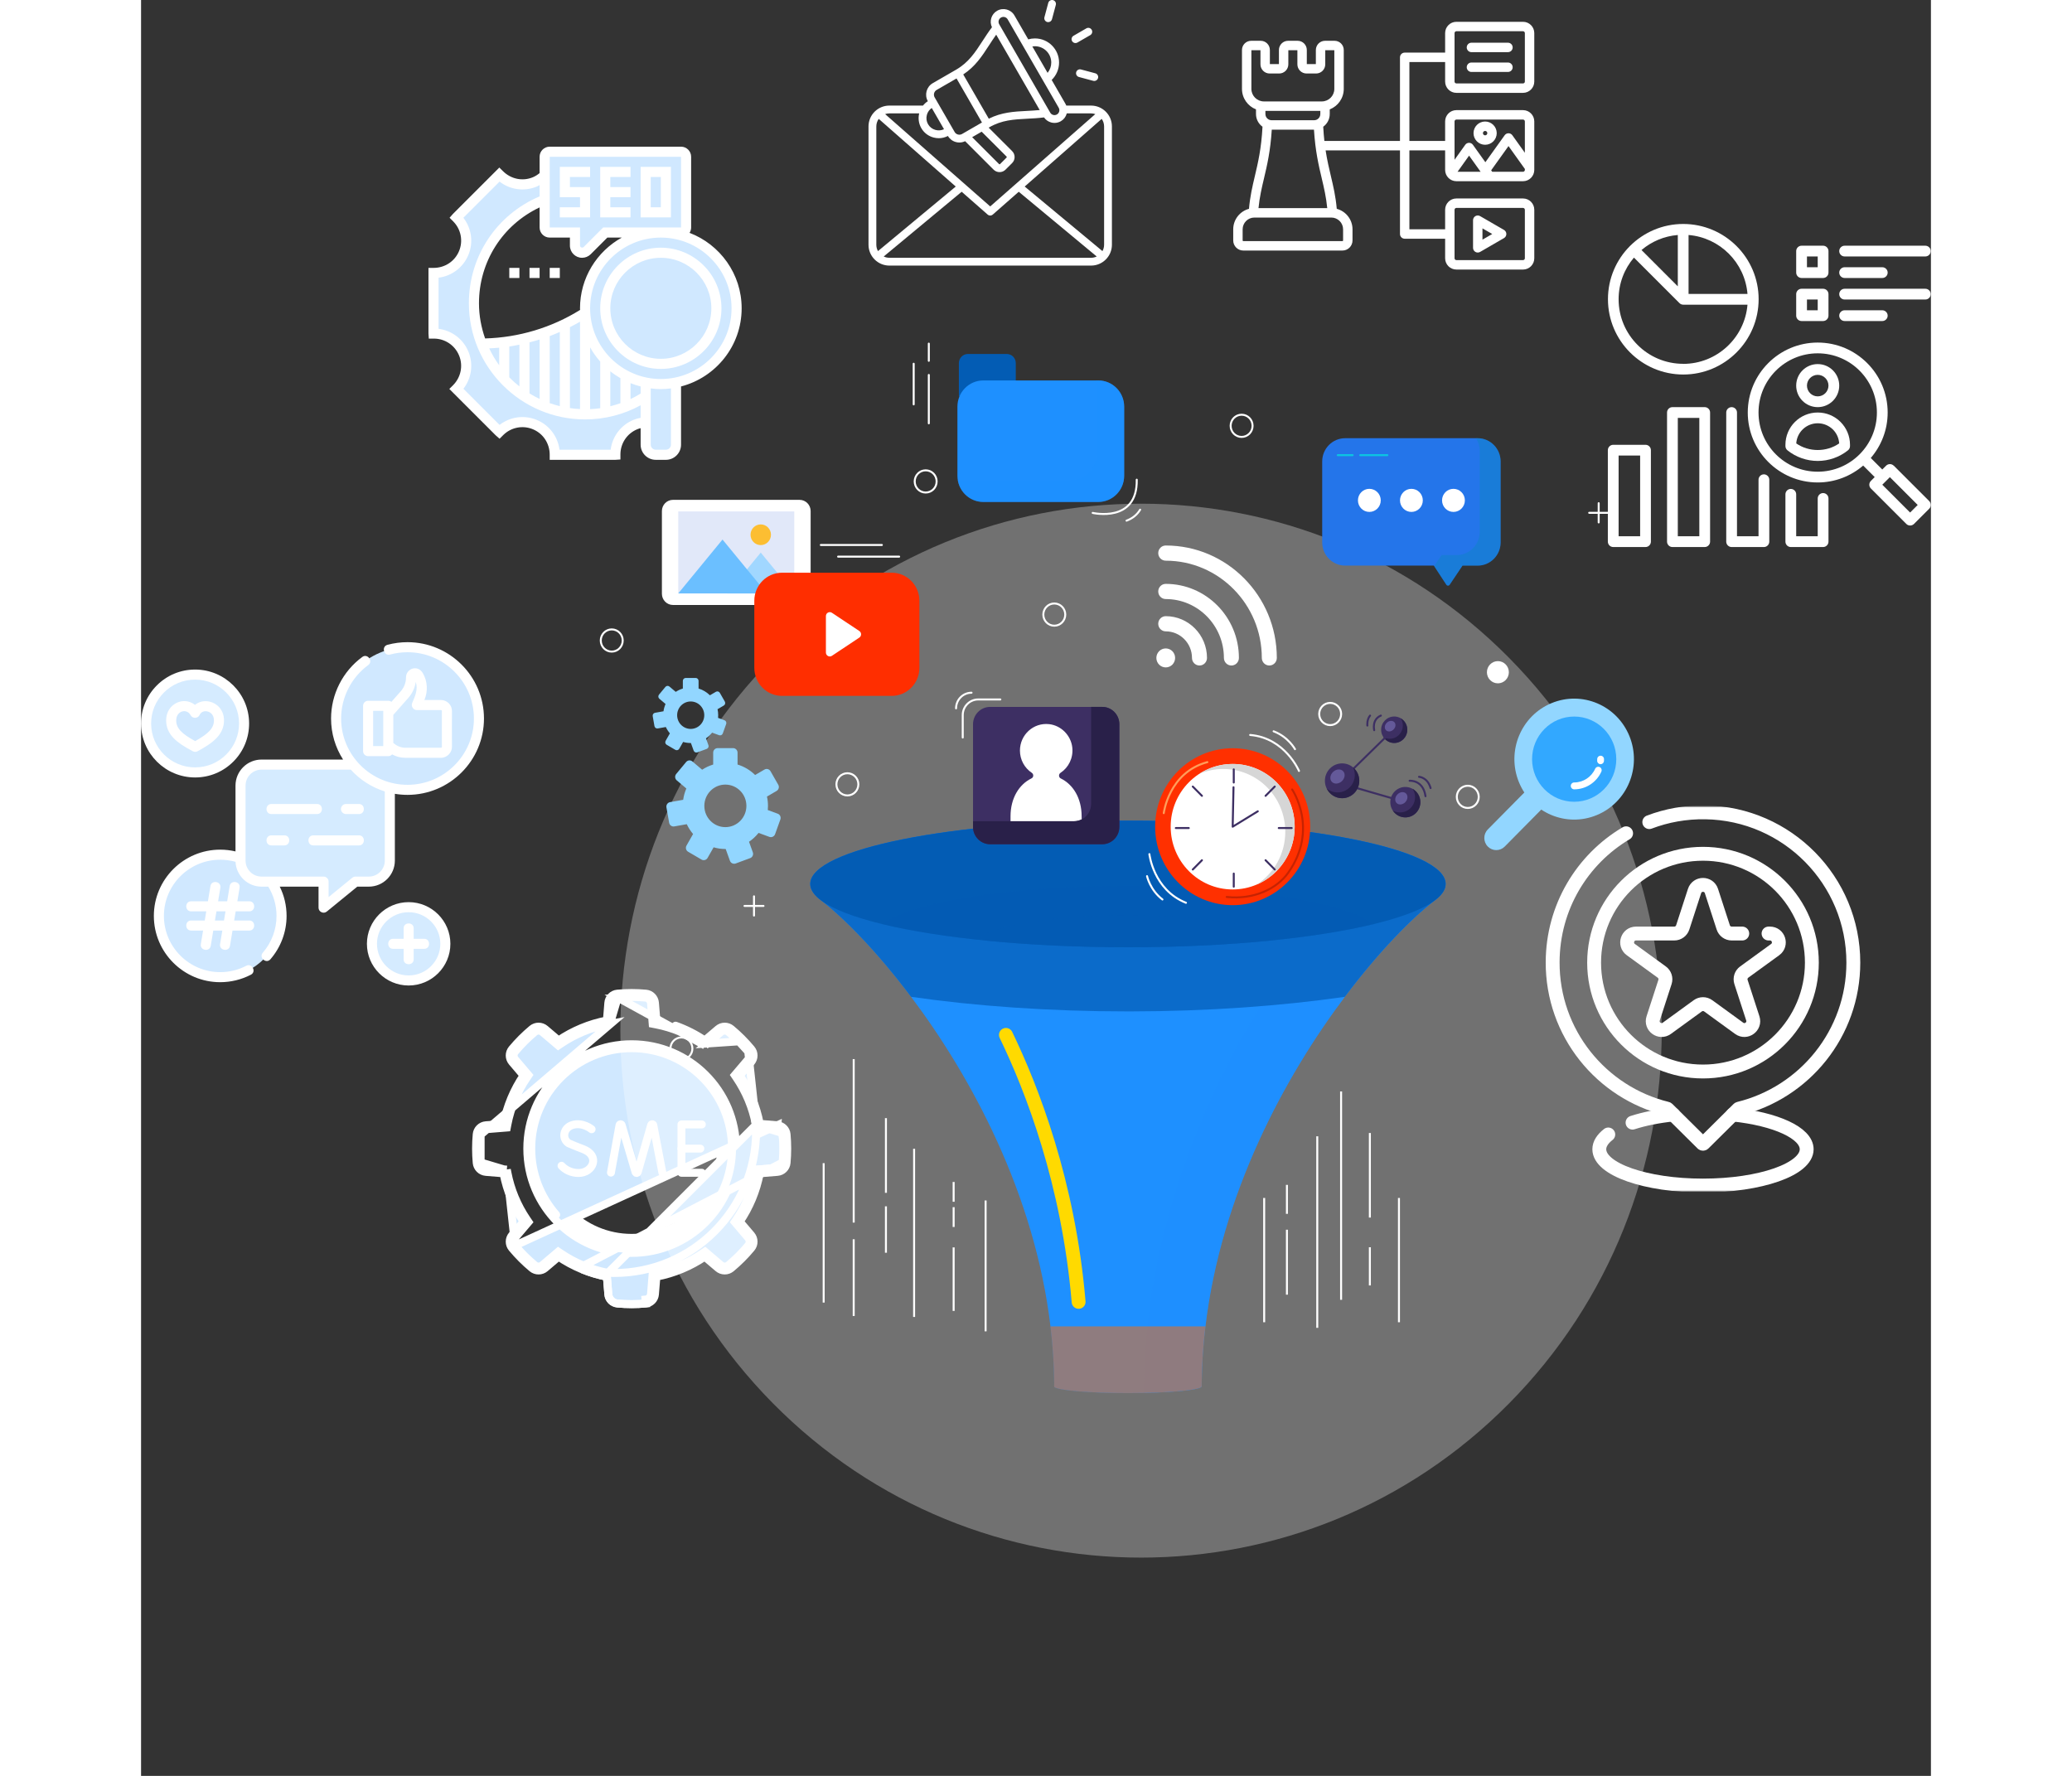 <svg width="700" height="600" viewBox="0 0 903 896" fill="none" xmlns="http://www.w3.org/2000/svg">
<rect x="0" y="0" width="903" height="896" fill="#333333" stroke="none"/>
<mask id="mask0_330_10" style="mask-type:luminance" maskUnits="userSpaceOnUse" x="691" y="407" width="194" height="194">
<path d="M881.5 597.5V410.5H694.5V597.5H881.5Z" fill="white" stroke="white" stroke-width="7"/>
</mask>
<g mask="url(#mask0_330_10)">
<path d="M842.926 485.691C842.926 516.026 818.335 540.617 788 540.617C757.665 540.617 733.074 516.026 733.074 485.691C733.074 455.356 757.665 430.766 788 430.766C818.335 430.766 842.926 455.356 842.926 485.691Z" stroke="white" stroke-width="7" stroke-miterlimit="10" stroke-linecap="round" stroke-linejoin="round"/>
<path d="M749.211 420.423C727.072 433.561 712.239 457.659 712.15 485.442C712.035 521.207 736.675 551.236 769.906 559.369C769.978 559.386 770.044 559.424 770.096 559.475L787.709 576.945C787.87 577.105 788.129 577.105 788.291 576.945L805.903 559.475C805.955 559.423 806.021 559.386 806.093 559.369C839.248 551.255 863.849 521.346 863.849 485.691C863.849 444.218 830.563 410.518 789.249 409.852C779.248 409.69 769.685 411.447 760.909 414.781" stroke="white" stroke-width="7" stroke-miterlimit="10" stroke-linecap="round" stroke-linejoin="round"/>
<path d="M740.216 572.388C737.307 574.667 735.689 577.192 735.689 579.849C735.689 589.961 759.11 598.158 788 598.158C816.89 598.158 840.31 589.961 840.31 579.849C840.31 571.569 824.602 564.572 803.046 562.31" stroke="white" stroke-width="7" stroke-miterlimit="10" stroke-linecap="round" stroke-linejoin="round"/>
<path d="M772.953 562.309C765.217 563.122 758.233 564.543 752.459 566.416" stroke="white" stroke-width="7" stroke-miterlimit="10" stroke-linecap="round" stroke-linejoin="round"/>
<path d="M821.071 471.003H821.782C826.12 471.003 827.924 476.554 824.414 479.104L808.799 490.448C807.23 491.589 806.573 493.61 807.173 495.455L813.137 513.811C814.478 517.936 809.756 521.367 806.246 518.817L790.632 507.473C789.062 506.332 786.937 506.332 785.367 507.473L769.753 518.817C766.244 521.367 761.522 517.936 762.862 513.811L768.826 495.455C769.426 493.61 768.769 491.589 767.2 490.448L751.585 479.104C748.076 476.554 749.879 471.003 754.217 471.003H773.518C775.458 471.003 777.177 469.754 777.776 467.909L783.741 449.553C785.081 445.427 790.918 445.427 792.259 449.553L798.223 467.909C798.822 469.754 800.541 471.003 802.481 471.003H807.81" stroke="white" stroke-width="7" stroke-miterlimit="10" stroke-linecap="round" stroke-linejoin="round"/>
</g>
<path d="M818.73 239.322C817.237 239.322 816.016 240.544 816.016 242.037V270.57H805.156V208.128C805.156 206.635 803.935 205.414 802.441 205.414C800.948 205.414 799.727 206.635 799.727 208.128V273.285C799.727 274.778 800.948 276 802.441 276H818.73C820.224 276 821.445 274.778 821.445 273.285V242.037C821.445 240.544 820.224 239.322 818.73 239.322Z" fill="white"/>
<path d="M848.594 248.77C847.101 248.77 845.879 249.992 845.879 251.485V270.57H835.02V249.395C835.02 247.901 833.798 246.68 832.305 246.68C830.812 246.68 829.59 247.901 829.59 249.395V273.285C829.59 274.778 830.812 276 832.305 276H848.594C850.087 276 851.309 274.778 851.309 273.285V251.485C851.309 249.992 850.087 248.77 848.594 248.77Z" fill="white"/>
<path d="M837.734 140.257H848.594C850.087 140.257 851.309 139.036 851.309 137.542V126.683C851.309 125.19 850.087 123.968 848.594 123.968H837.734C836.241 123.968 835.02 125.19 835.02 126.683V137.542C835.02 139.036 836.241 140.257 837.734 140.257ZM840.449 129.398H845.879V134.828H840.449V129.398Z" fill="white"/>
<path d="M837.734 161.976H848.594C850.087 161.976 851.309 160.754 851.309 159.261V148.402C851.309 146.909 850.087 145.687 848.594 145.687H837.734C836.241 145.687 835.02 146.909 835.02 148.402V159.261C835.02 160.754 836.241 161.976 837.734 161.976ZM840.449 151.117H845.879V156.546H840.449V151.117Z" fill="white"/>
<path d="M788.867 205.414H772.578C771.085 205.414 769.863 206.635 769.863 208.128V273.285C769.863 274.778 771.085 276 772.578 276H788.867C790.36 276 791.582 274.778 791.582 273.285V208.128C791.582 206.635 790.36 205.414 788.867 205.414ZM786.152 270.57H775.293V210.843H786.152V270.57Z" fill="white"/>
<path d="M759.004 224.417H742.715C741.222 224.417 740 225.639 740 227.132V273.285C740 274.778 741.222 276 742.715 276H759.004C760.497 276 761.719 274.778 761.719 273.285V227.132C761.719 225.639 760.497 224.417 759.004 224.417ZM756.289 270.57H745.43V229.847H756.289V270.57Z" fill="white"/>
<path d="M859.453 129.398H900.176C901.669 129.398 902.891 128.176 902.891 126.683C902.891 125.19 901.669 123.968 900.176 123.968H859.453C857.96 123.968 856.738 125.19 856.738 126.683C856.738 128.176 857.96 129.398 859.453 129.398Z" fill="white"/>
<path d="M859.453 140.257H878.457C879.95 140.257 881.172 139.036 881.172 137.542C881.172 136.049 879.95 134.828 878.457 134.828H859.453C857.96 134.828 856.738 136.049 856.738 137.542C856.738 139.036 857.96 140.257 859.453 140.257Z" fill="white"/>
<path d="M900.176 145.687H859.453C857.96 145.687 856.738 146.909 856.738 148.402C856.738 149.895 857.96 151.117 859.453 151.117H900.176C901.669 151.117 902.891 149.895 902.891 148.402C902.891 146.909 901.669 145.687 900.176 145.687Z" fill="white"/>
<path d="M878.457 161.976C879.95 161.976 881.172 160.754 881.172 159.261C881.172 157.768 879.95 156.546 878.457 156.546H859.453C857.96 156.546 856.738 157.768 856.738 159.261C856.738 160.754 857.96 161.976 859.453 161.976H878.457Z" fill="white"/>
<path d="M884.213 234.951C883.154 233.892 881.443 233.892 880.385 234.951L878.457 236.879L872.647 231.069C877.941 224.906 881.172 216.897 881.172 208.128C881.172 188.663 865.344 172.835 845.879 172.835C826.413 172.835 810.586 188.663 810.586 208.128C810.586 227.594 826.413 243.421 845.879 243.421C854.621 243.421 862.63 240.191 868.819 234.897L874.629 240.707L872.702 242.634C871.643 243.693 871.643 245.403 872.702 246.462L890.592 264.353C891.135 264.896 891.814 265.14 892.52 265.14C893.226 265.14 893.905 264.869 894.448 264.353L902.131 256.67C902.646 256.154 902.918 255.475 902.918 254.742C902.918 254.009 902.619 253.331 902.131 252.815L884.24 234.924L884.213 234.951ZM816.016 208.128C816.016 191.649 829.4 178.265 845.879 178.265C862.358 178.265 875.742 191.649 875.742 208.128C875.742 224.608 862.358 237.992 845.879 237.992C829.4 237.992 816.016 224.608 816.016 208.128ZM892.493 258.597L878.457 244.562L882.285 240.734L896.321 254.77L892.493 258.597Z" fill="white"/>
<path d="M845.879 205.414C851.879 205.414 856.738 200.554 856.738 194.554C856.738 188.554 851.879 183.695 845.879 183.695C839.879 183.695 835.02 188.554 835.02 194.554C835.02 200.554 839.879 205.414 845.879 205.414ZM845.879 189.125C848.865 189.125 851.309 191.568 851.309 194.554C851.309 197.541 848.865 199.984 845.879 199.984C842.893 199.984 840.449 197.541 840.449 194.554C840.449 191.568 842.893 189.125 845.879 189.125Z" fill="white"/>
<path d="M845.879 208.128C836.893 208.128 829.59 215.431 829.59 224.417V225.069C829.59 225.884 829.97 226.671 830.594 227.187C834.911 230.662 840.341 232.562 845.879 232.562C851.417 232.562 856.847 230.662 861.164 227.187C861.815 226.671 862.168 225.884 862.168 225.069V224.417C862.168 220.074 860.485 216.001 857.39 212.879C854.295 209.812 850.196 208.128 845.879 208.128ZM835.047 223.739C835.4 218.065 840.123 213.558 845.879 213.558C848.784 213.558 851.499 214.698 853.562 216.707C855.435 218.608 856.548 221.078 856.711 223.712C850.331 228.164 841.427 228.164 835.047 223.712V223.739Z" fill="white"/>
<path d="M778.008 113C767.556 113 758.054 117.262 751.185 124.104C751.185 124.104 751.185 124.104 751.158 124.104C751.131 124.104 751.158 124.131 751.158 124.131C744.29 130.999 740.054 140.501 740.054 150.954C740.054 171.912 757.104 188.961 778.062 188.961C799.021 188.961 816.07 171.912 816.07 150.954C816.07 129.995 798.967 113 778.008 113ZM810.45 148.293H780.723V118.565C796.523 119.869 809.147 132.493 810.45 148.293ZM756.995 126.14C762.018 121.878 768.343 119.136 775.293 118.565V144.465L756.995 126.167V126.14ZM778.008 183.559C760.036 183.559 745.43 168.953 745.43 150.981C745.43 142.972 748.335 135.642 753.167 129.968L776.108 152.908C776.352 153.153 776.651 153.37 776.976 153.506C777.302 153.641 777.655 153.723 778.008 153.723H810.45C809.066 170.419 795.057 183.586 778.008 183.586V183.559Z" fill="white"/>
<path d="M479.284 53.271H466.795C466.678 52.974 466.539 52.684 466.377 52.402L459.407 40.33C461.766 38.05 463.138 34.888 463.138 31.565C463.138 24.849 457.674 19.385 450.957 19.385C449.803 19.385 448.676 19.546 447.588 19.86L440.622 7.793C438.854 4.732 434.925 3.679 431.864 5.446C428.952 7.127 427.859 10.764 429.282 13.75C427.507 16.091 425.989 18.431 424.515 20.704C420.753 26.505 417.504 31.515 411.147 35.185L399.41 41.962C396.23 43.798 395.127 47.867 396.934 51.057C395.979 51.67 395.161 52.423 394.487 53.271H377.517C371.718 53.271 367 57.989 367 63.788V123.482C367 129.282 371.718 134 377.517 134H479.284C485.083 134 489.801 129.282 489.801 123.482V63.788C489.801 57.989 485.083 53.271 479.284 53.271ZM445.792 94.115L484.64 59.98C485.406 61.056 485.859 62.37 485.859 63.788V123.482C485.859 124.646 485.554 125.739 485.022 126.688L445.792 94.115ZM450.957 23.326C455.5 23.326 459.196 27.022 459.196 31.565C459.196 33.475 458.525 35.306 457.345 36.76L449.649 23.429C450.078 23.361 450.514 23.326 450.957 23.326ZM433.834 8.859C435.013 8.179 436.527 8.584 437.208 9.764L462.963 54.373C463.29 54.938 463.375 55.604 463.203 56.245C463.031 56.887 462.625 57.42 462.059 57.747C460.88 58.428 459.366 58.023 458.685 56.843L432.93 12.234C432.249 11.054 432.655 9.54 433.834 8.859ZM427.821 22.849C428.963 21.088 430.135 19.286 431.418 17.497L453.371 55.521C451.18 55.738 449.034 55.851 446.938 55.96C440.41 56.298 434.214 56.621 427.683 59.886L414.794 37.561C420.887 33.537 424.264 28.334 427.821 22.849ZM424.087 66.443L436.678 79.035C436.751 79.107 436.766 79.192 436.766 79.251C436.766 79.31 436.751 79.395 436.678 79.468L433.331 82.815C433.258 82.888 433.172 82.903 433.114 82.903C433.055 82.903 432.97 82.888 432.897 82.815L419.292 69.211L424.087 66.443ZM401.38 45.375L411.411 39.584L424.239 61.804L414.209 67.595C413.575 67.961 412.834 68.058 412.121 67.866C411.409 67.675 410.815 67.221 410.449 66.588L400.373 49.135C399.614 47.821 400.066 46.134 401.38 45.375ZM396.439 57.985C396.826 56.538 397.697 55.313 398.908 54.481L405.089 65.186C403.765 65.817 402.267 65.955 400.819 65.567C399.21 65.136 397.871 64.114 397.049 62.689C396.225 61.262 396.008 59.592 396.439 57.985ZM392.566 57.212C391.977 59.655 392.283 62.317 393.635 64.66C394.984 66.996 397.173 68.67 399.799 69.374C400.68 69.61 401.573 69.727 402.46 69.727C404.054 69.727 405.625 69.345 407.063 68.603C407.957 70.125 409.389 71.215 411.101 71.674C411.68 71.829 412.267 71.906 412.85 71.906C413.848 71.906 414.834 71.679 415.745 71.237L430.11 85.602C430.912 86.404 431.978 86.845 433.114 86.845C434.25 86.845 435.316 86.404 436.118 85.602L439.465 82.255C440.266 81.454 440.707 80.387 440.707 79.251C440.707 78.115 440.266 77.049 439.465 76.248L427.62 64.403L427.917 64.232C434.273 60.562 440.236 60.253 447.141 59.895C449.848 59.755 452.634 59.611 455.55 59.244C456.411 60.496 457.676 61.396 459.167 61.795C459.722 61.944 460.285 62.018 460.844 62.018C461.953 62.018 463.047 61.728 464.03 61.16C465.508 60.307 466.566 58.924 467.01 57.266C467.015 57.248 467.019 57.23 467.023 57.212H479.284C480.029 57.212 480.746 57.339 481.414 57.568L428.4 104.15L375.386 57.568C376.055 57.339 376.771 57.212 377.517 57.212H392.566ZM371.778 126.688C371.246 125.739 370.941 124.646 370.941 123.482V63.788C370.941 62.37 371.394 61.056 372.161 59.98L411.009 94.115L371.778 126.688ZM377.517 130.059C376.498 130.059 375.532 129.826 374.67 129.41L414.006 96.749L427.1 108.254C427.332 108.458 427.601 108.599 427.883 108.675C427.996 108.706 428.111 108.726 428.227 108.737C428.284 108.742 428.342 108.744 428.401 108.744C428.459 108.744 428.517 108.742 428.574 108.737C428.69 108.726 428.805 108.706 428.918 108.675C429.2 108.599 429.469 108.458 429.701 108.254L442.795 96.749L482.131 129.41C481.269 129.826 480.303 130.059 479.283 130.059H377.517ZM469.707 20.74C469.163 19.797 469.486 18.592 470.428 18.048L476.908 14.307C477.85 13.764 479.055 14.086 479.6 15.029C480.144 15.971 479.821 17.176 478.878 17.721L472.399 21.461C472.089 21.64 471.75 21.726 471.416 21.726C470.735 21.726 470.072 21.372 469.707 20.74ZM455.753 8.688L457.689 1.461C457.971 0.41 459.052 -0.214 460.103 0.068C461.154 0.349 461.778 1.43 461.496 2.481L459.56 9.708C459.324 10.589 458.528 11.169 457.658 11.169C457.489 11.169 457.317 11.147 457.146 11.101C456.095 10.82 455.471 9.739 455.753 8.688ZM474.187 35.044L481.414 36.98C482.465 37.261 483.089 38.342 482.807 39.394C482.571 40.274 481.775 40.855 480.905 40.855C480.736 40.855 480.565 40.833 480.394 40.787L473.167 38.851C472.116 38.569 471.492 37.488 471.773 36.437C472.055 35.386 473.137 34.762 474.187 35.044Z" fill="white"/>
<path d="M198.855 579.5C198.855 552.634 220.634 530.855 247.5 530.855C274.366 530.855 296.145 552.634 296.145 579.5C296.145 606.366 274.366 628.146 247.5 628.146C220.634 628.146 198.855 606.366 198.855 579.5ZM202.452 579.5C202.452 604.38 222.621 624.549 247.5 624.549C272.38 624.549 292.548 604.38 292.548 579.5C292.548 554.621 272.38 534.452 247.5 534.452C222.621 534.452 202.452 554.621 202.452 579.5Z" fill="#E1F5FB" stroke="white" stroke-width="4"/>
<path d="M310.464 568.886L310.177 567.393C308.52 558.764 305.138 550.75 300.386 543.736L299.533 542.477L300.517 541.319L306.282 534.537C307.252 533.395 307.262 531.726 306.316 530.587L310.464 568.886ZM310.464 568.886L311.98 569.009L320.86 569.729L321.021 567.735M310.464 568.886L321.021 567.735M321.021 567.735L320.86 569.729C322.352 569.85 323.54 571.024 323.676 572.498C323.889 574.805 324 577.14 324 579.5C324 581.86 323.889 584.195 323.676 586.502C323.54 587.976 322.353 589.15 320.86 589.271L311.98 589.991L310.464 590.114L310.177 591.608C308.52 600.237 305.138 608.25 300.386 615.264L299.533 616.523L300.517 617.681L306.282 624.464L306.283 624.464C307.253 625.605 307.262 627.275 306.316 628.413C304.835 630.195 303.263 631.925 301.594 633.594C299.925 635.263 298.196 636.835 296.414 638.315C295.275 639.262 293.605 639.252 292.464 638.282L285.681 632.517L284.523 631.532L283.264 632.385C276.25 637.138 268.237 640.52 259.608 642.177L258.114 642.464L257.991 643.979L257.271 652.859L257.271 652.86C257.15 654.352 255.976 655.54 254.502 655.676C252.195 655.888 249.86 656 247.5 656C245.14 656 242.805 655.889 240.498 655.676L240.498 655.676C239.024 655.54 237.85 654.352 237.729 652.86L237.009 643.979L236.886 642.464L235.393 642.177C226.764 640.52 218.75 637.138 211.736 632.385L210.477 631.532L209.319 632.517L202.536 638.282L202.536 638.282C201.395 639.252 199.725 639.262 198.587 638.316L198.587 638.316C196.805 636.835 195.076 635.263 193.407 633.594L193.407 633.594C191.737 631.925 190.166 630.195 188.684 628.414L321.021 567.735ZM284.523 527.468L283.264 526.615C276.25 521.862 268.237 518.481 259.608 516.823L258.114 516.537L257.991 515.021L257.271 506.141L257.271 506.141C257.15 504.648 255.976 503.46 254.502 503.325L254.502 503.324C252.195 503.111 249.86 503 247.5 503C245.14 503 242.805 503.111 240.498 503.324L284.523 527.468ZM284.523 527.468L285.681 526.483M284.523 527.468L285.681 526.483M285.681 526.483L292.464 520.718C292.464 520.718 292.464 520.718 292.464 520.718C293.605 519.748 295.275 519.739 296.414 520.685C298.195 522.165 299.925 523.738 301.594 525.407L285.681 526.483ZM236.886 516.536L235.393 516.823C226.764 518.48 218.75 521.862 211.736 526.614L210.477 527.467L209.319 526.483L202.536 520.717L203.832 519.193L202.536 520.717C201.395 519.747 199.725 519.738 198.587 520.684C196.805 522.164 195.076 523.737 193.407 525.406C191.738 527.075 190.166 528.804 188.684 530.586C187.738 531.724 187.748 533.394 188.718 534.536C188.718 534.536 188.718 534.536 188.718 534.536L194.483 541.318L195.468 542.477L194.615 543.735C189.862 550.749 186.48 558.763 184.823 567.392L184.536 568.885L183.021 569.008L174.141 569.728C174.141 569.728 174.14 569.728 174.14 569.728C172.648 569.849 171.46 571.023 171.324 572.497L236.886 516.536ZM236.886 516.536L237.009 515.02M236.886 516.536L237.009 515.02M237.009 515.02L237.729 506.14C237.85 504.648 239.024 503.46 240.498 503.324L237.009 515.02ZM184.536 590.114L184.823 591.608C186.48 600.237 189.862 608.25 194.615 615.264L195.468 616.523L194.483 617.681L188.718 624.464L188.718 624.464C187.748 625.605 187.738 627.275 188.684 628.413L184.536 590.114ZM184.536 590.114L183.021 589.991M184.536 590.114L183.021 589.991M183.021 589.991L174.141 589.271C172.647 589.15 171.46 587.976 171.324 586.502L183.021 589.991ZM301.594 525.407C303.263 527.076 304.835 528.805 306.316 530.587L301.594 525.407ZM171 579.5C171 577.14 171.111 574.805 171.324 572.498L171.324 586.502C171.111 584.195 171 581.86 171 579.5ZM194.855 579.5C194.855 608.575 218.425 632.145 247.5 632.145C276.575 632.145 300.145 608.575 300.145 579.5C300.145 550.425 276.575 526.855 247.5 526.855C218.425 526.855 194.855 550.425 194.855 579.5Z" fill="#D0E8FF" stroke="white" stroke-width="4"/>
<path d="M310.209 567.559L310.464 568.886L311.98 569.009L320.86 569.729L320.86 569.729C322.352 569.85 323.54 571.024 323.676 572.498C323.676 572.498 323.676 572.498 323.676 572.498L325.668 572.315L310.209 567.559ZM310.209 567.559C310.253 568.579 310.275 569.606 310.275 570.637C310.275 610.201 278.202 642.275 238.637 642.275C237.606 642.275 236.579 642.253 235.559 642.209M310.209 567.559L235.559 642.209M235.559 642.209C235.502 642.207 235.445 642.204 235.388 642.202C231.045 642.007 226.803 641.422 222.694 640.485C226.626 642.088 230.746 643.322 235.016 644.142L235.736 653.022C235.934 655.475 237.864 657.442 240.314 657.668C242.681 657.886 245.077 658 247.5 658C249.923 658 252.319 657.886 254.686 657.668L254.502 655.676C254.502 655.676 254.502 655.676 254.502 655.676C255.976 655.54 257.15 654.353 257.271 652.86L257.271 652.86L257.991 643.98L258.114 642.464L259.608 642.177C268.237 640.52 276.25 637.139 283.264 632.386L284.523 631.533L285.682 632.518L292.464 638.283C293.605 639.253 295.275 639.262 296.414 638.316C298.196 636.836 299.925 635.263 301.594 633.594C303.263 631.925 304.835 630.195 306.316 628.414C307.262 627.276 307.253 625.606 306.283 624.465L306.283 624.465L300.517 617.682L299.533 616.523L300.386 615.265C305.138 608.251 308.52 600.237 310.177 591.608L310.464 590.115L311.98 589.992L320.86 589.272C320.86 589.272 320.86 589.272 320.86 589.272C322.353 589.151 323.54 587.976 323.676 586.503L223.299 638.571C227.155 640.155 231.2 641.372 235.393 642.177L235.559 642.209Z" fill="#D0E8FF" stroke="white" stroke-width="4"/>
<path d="M259.985 514.859L259.264 505.979C259.066 503.526 257.136 501.558 254.685 501.332C252.319 501.114 249.923 501 247.5 501C245.077 501 242.681 501.114 240.314 501.332C237.864 501.558 235.934 503.526 235.735 505.979L235.016 514.859C226.116 516.568 217.849 520.056 210.614 524.959L203.832 519.193C201.957 517.6 199.201 517.573 197.308 519.146C195.481 520.664 193.706 522.278 191.992 523.991C190.279 525.705 188.665 527.48 187.146 529.308C185.573 531.2 185.6 533.956 187.194 535.831L192.959 542.614C188.056 549.849 184.568 558.115 182.859 567.015L173.979 567.735C171.526 567.934 169.559 569.863 169.332 572.314C169.114 574.68 169 577.077 169 579.5C169 581.923 169.114 584.319 169.332 586.686C169.558 589.136 171.526 591.066 173.979 591.265L182.859 591.985C184.568 600.885 188.056 609.151 192.959 616.386L187.194 623.169C185.6 625.044 185.573 627.799 187.146 629.692C188.665 631.519 190.279 633.294 191.992 635.008C193.706 636.721 195.481 638.335 197.308 639.854C199.201 641.427 201.957 641.4 203.832 639.806L210.614 634.041C217.849 638.944 226.116 642.432 235.016 644.141L235.735 653.021C235.934 655.474 237.864 657.441 240.314 657.667C242.681 657.886 245.077 658 247.5 658C249.923 658 252.319 657.885 254.686 657.667C257.136 657.441 259.066 655.474 259.265 653.021L259.985 644.141C268.885 642.432 277.151 638.944 284.386 634.041L291.169 639.806C293.044 641.4 295.799 641.427 297.692 639.854C299.519 638.335 301.294 636.721 303.008 635.008C304.721 633.294 306.335 631.519 307.854 629.692C309.427 627.799 309.4 625.044 307.806 623.169L302.041 616.386C306.944 609.151 310.432 600.885 312.141 591.985L321.021 591.265C323.474 591.066 325.442 589.136 325.668 586.686C325.886 584.319 326 581.923 326 579.5C326 577.077 325.886 574.68 325.668 572.314C325.442 569.864 323.474 567.934 321.021 567.735L312.141 567.016C310.432 558.116 306.944 549.849 302.041 542.614L307.806 535.832C309.4 533.957 309.427 531.201 307.854 529.309C306.335 527.481 304.722 525.706 303.008 523.992C301.294 522.279 299.519 520.665 297.692 519.147C295.799 517.574 293.044 517.601 291.169 519.194L284.386 524.959C279.85 521.885 274.908 519.367 269.659 517.496" stroke="white" stroke-width="4" stroke-miterlimit="10" stroke-linecap="round" stroke-linejoin="round"/>
<path d="M209.427 612.899C201.6 603.983 196.855 592.296 196.855 579.5C196.855 551.53 219.529 528.855 247.5 528.855C275.471 528.855 298.145 551.53 298.145 579.5C298.145 607.471 275.471 630.146 247.5 630.146C235.789 630.146 225.007 626.171 216.429 619.497" stroke="white" stroke-width="4" stroke-miterlimit="10" stroke-linecap="round" stroke-linejoin="round"/>
<path d="M237.056 591.631L241.382 567.664C241.49 567.102 242.273 567.05 242.455 567.592L249.493 591.444C249.663 591.952 250.383 591.948 250.548 591.439L257.345 567.595C257.522 567.052 258.305 567.096 258.419 567.656L263.001 591.631" stroke="white" stroke-width="4" stroke-miterlimit="10" stroke-linecap="round" stroke-linejoin="round"/>
<path d="M282.91 567.324H272.634V591.711H282.91" stroke="white" stroke-width="4" stroke-miterlimit="10" stroke-linecap="round" stroke-linejoin="round"/>
<path d="M282.152 579.518H272.634" stroke="white" stroke-width="4" stroke-miterlimit="10" stroke-linecap="round" stroke-linejoin="round"/>
<path d="M227.301 569.742C227.301 569.742 222.885 566.029 217.677 567.598C212.895 569.039 212.226 574.553 215.686 576.808C215.686 576.808 219.081 578.322 222.846 579.711C231.91 583.055 228.006 591.824 220.709 591.824C217.055 591.824 213.988 590.224 212.132 588.175" stroke="white" stroke-width="4" stroke-miterlimit="10" stroke-linecap="round" stroke-linejoin="round"/>
<path d="M678.084 73.042C681.315 73.042 683.94 70.409 683.94 67.174C683.94 63.94 681.312 61.307 678.084 61.307C674.857 61.307 672.229 63.94 672.229 67.174C672.229 70.409 674.857 73.042 678.084 73.042ZM678.084 66.063C678.695 66.063 679.191 66.559 679.191 67.171C679.191 67.784 678.695 68.28 678.084 68.28C677.473 68.28 676.978 67.784 676.978 67.171C676.978 66.559 677.476 66.063 678.084 66.063ZM663.587 46.851H697.206C700.338 46.851 702.887 44.298 702.887 41.159V16.692C702.887 13.553 700.338 11 697.206 11H663.587C660.455 11 657.907 13.553 657.907 16.692V26.546H637.504C636.193 26.546 635.128 27.61 635.128 28.927V71.122H596.985C596.742 68.916 596.546 66.538 596.407 63.94C598.394 62.505 599.694 60.165 599.694 57.526V55.186C603.826 53.575 606.766 49.55 606.766 44.845V25.218C606.766 22.661 604.686 20.58 602.129 20.58H597.327C594.77 20.58 592.69 22.661 592.69 25.218V32.325H588.125V25.218C588.125 22.661 586.048 20.58 583.497 20.58H578.686C576.134 20.58 574.058 22.661 574.058 25.218V32.325H569.49V25.218C569.49 22.661 567.41 20.58 564.853 20.58H560.051C557.493 20.58 555.414 22.661 555.414 25.218V44.842C555.414 49.544 558.354 53.569 562.486 55.18V57.523C562.486 60.162 563.785 62.502 565.773 63.937C565.185 74.986 563.521 82.031 561.91 88.853C560.673 94.091 559.499 99.067 558.947 105.356C554.379 106.572 551 110.749 551 115.704V121.316C551 124.125 553.281 126.408 556.084 126.408H606.098C608.902 126.408 611.183 124.122 611.183 121.316V115.704C611.183 110.749 607.807 106.572 603.236 105.356C602.684 99.058 601.509 94.079 600.269 88.835C599.326 84.846 598.365 80.777 597.611 75.878H635.131V118.064C635.131 119.378 636.196 120.445 637.507 120.445H657.91V130.308C657.91 133.447 660.458 136 663.59 136H697.209C700.341 136 702.89 133.447 702.89 130.308V105.829C702.89 102.69 700.341 100.137 697.209 100.137H663.587C660.455 100.137 657.907 102.69 657.907 105.829V115.683H639.88V75.881H657.907V85.735C657.907 88.874 660.455 91.427 663.587 91.427H697.206C700.338 91.427 702.887 88.874 702.887 85.735V61.256C702.887 58.117 700.338 55.564 697.206 55.564H663.587C660.455 55.564 657.907 58.117 657.907 61.256V71.119H639.88V31.305H657.907V41.159C657.91 44.298 660.458 46.851 663.587 46.851ZM594.945 55.935V57.523C594.945 59.253 593.544 60.662 591.821 60.662H570.362C568.638 60.662 567.238 59.253 567.238 57.523V55.935H594.945ZM591.735 65.424C592.405 76.223 594.12 83.479 595.648 89.935C596.793 94.774 597.881 99.382 598.433 105H563.75C564.304 99.391 565.39 94.786 566.535 89.95C568.063 83.491 569.777 76.229 570.448 65.424H591.735ZM560.166 44.842V25.342H564.74V32.45C564.74 35.006 566.817 37.087 569.368 37.087H574.177C576.728 37.087 578.804 35.006 578.804 32.45V25.342H583.37V32.45C583.37 35.006 585.446 37.087 587.997 37.087H592.806C595.357 37.087 597.433 35.006 597.433 32.45V25.342H602.008V44.845C602.008 48.338 599.172 51.176 595.689 51.176H566.494C563.005 51.176 560.166 48.335 560.166 44.842ZM606.43 115.707V121.319C606.43 121.497 606.276 121.652 606.098 121.652H556.081C555.903 121.652 555.749 121.497 555.749 121.319V115.707C555.749 112.428 558.41 109.762 561.682 109.762H600.498C603.77 109.762 606.43 112.428 606.43 115.707ZM662.659 105.829C662.659 105.324 663.083 104.899 663.587 104.899H697.206C697.71 104.899 698.134 105.324 698.134 105.829V130.308C698.134 130.813 697.71 131.238 697.206 131.238H663.587C663.083 131.238 662.659 130.813 662.659 130.308V105.829ZM664.175 86.665L669.989 78.523L675.812 86.665H664.175ZM697.206 86.665H681.656L681.131 85.931L689.882 73.702L698.001 85.063C698.045 85.123 698.09 85.179 698.137 85.236V85.735C698.137 86.24 697.71 86.665 697.206 86.665ZM662.659 61.256C662.659 60.751 663.083 60.326 663.587 60.326H697.206C697.71 60.326 698.134 60.751 698.134 61.256V77.076L691.813 68.23C691.368 67.606 690.647 67.237 689.882 67.234C689.116 67.234 688.399 67.603 687.951 68.227L678.209 81.844L671.917 73.048C671.472 72.424 670.751 72.055 669.986 72.055C669.221 72.055 668.5 72.427 668.055 73.051L662.659 80.607V61.256ZM662.659 16.692C662.659 16.187 663.083 15.762 663.587 15.762H697.206C697.71 15.762 698.134 16.187 698.134 16.692V41.162C698.134 41.676 697.716 42.093 697.206 42.093H663.587C663.074 42.093 662.659 41.673 662.659 41.162V16.692ZM668.805 23.93C668.805 22.617 669.867 21.549 671.181 21.549H689.606C690.917 21.549 691.982 22.614 691.982 23.93C691.982 25.247 690.92 26.311 689.606 26.311H671.181C669.87 26.311 668.805 25.244 668.805 23.93ZM668.805 33.924C668.805 32.61 669.867 31.543 671.181 31.543H689.606C690.917 31.543 691.982 32.607 691.982 33.924C691.982 35.241 690.92 36.305 689.606 36.305H671.181C669.87 36.302 668.805 35.238 668.805 33.924ZM673.181 127.103C673.549 127.314 673.958 127.421 674.367 127.421C674.777 127.421 675.189 127.314 675.557 127.103L687.607 120.127C688.342 119.702 688.793 118.914 688.793 118.064C688.793 117.214 688.339 116.429 687.604 116.004L675.554 109.036C674.818 108.611 673.914 108.611 673.178 109.036C672.442 109.461 671.991 110.246 671.991 111.096V125.04C671.994 125.893 672.445 126.678 673.181 127.103ZM676.744 115.219L681.668 118.067L676.744 120.917V115.219Z" fill="white"/>
<path d="M65.569 444.804C68.92 449.743 70.878 455.702 70.878 462.117C70.878 479.182 57.024 493.017 39.934 493.017C22.844 493.017 8.989 479.182 8.989 462.117C8.989 445.051 22.844 431.217 39.934 431.217C42.94 431.217 45.846 431.645 48.594 432.443" fill="#D0E8FF"/>
<path d="M27.256 389.72C40.908 389.72 51.975 378.668 51.975 365.036C51.975 351.403 40.908 340.352 27.256 340.352C13.604 340.352 2.537 351.403 2.537 365.036C2.537 378.668 13.604 389.72 27.256 389.72Z" fill="#D5EBFF"/>
<path d="M27.309 376.799C35.229 372.56 39.327 368.966 39.302 363.426C39.268 355.785 29.885 353.916 27.232 359.659C24.145 353.751 15.163 355.892 15.197 363.533C15.222 369.073 19.351 372.631 27.309 376.799Z" fill="#D0E8FF"/>
<path d="M135 494.684C145.226 494.684 153.516 486.405 153.516 476.194C153.516 465.982 145.226 457.704 135 457.704C124.773 457.704 116.483 465.982 116.483 476.194C116.483 486.405 124.773 494.684 135 494.684Z" fill="#D5EBFF"/>
<path d="M125.505 434.215C125.505 440.066 120.765 444.809 114.918 444.809H108.193L92.073 457.969V444.809H60.77C54.922 444.809 50.183 440.066 50.183 434.215V396.359C50.183 390.508 54.922 385.765 60.77 385.765H125.505V434.215Z" fill="#D5EBFF"/>
<path d="M111.301 385.765V434.215C111.301 440.066 106.561 444.809 100.714 444.809H92.073V457.969L108.193 444.809H114.918C120.765 444.809 125.505 440.066 125.505 434.215V385.765H111.301Z" fill="#D5EBFF"/>
<path d="M134.429 398.502C154.33 398.502 170.463 382.392 170.463 362.52C170.463 342.647 154.33 326.538 134.429 326.538C114.528 326.538 98.394 342.647 98.394 362.52C98.394 382.392 114.528 398.502 134.429 398.502Z" fill="#D0E8FF"/>
<path d="M124.955 376.27L126.222 377.294C128.231 378.918 130.738 379.804 133.323 379.804H151.311C153.016 379.804 154.39 378.383 154.308 376.663C154.232 375.052 154.312 360.375 154.312 358.72C154.312 357.065 152.968 355.724 151.311 355.724H139.113L140.606 352.155C142.158 348.485 141.907 344.302 139.928 340.843C138.87 339.087 136.293 339.859 136.198 341.832C136.198 344.999 135.04 348.058 132.941 350.433L125.163 359.222H121.236V376.27L124.955 376.27Z" fill="#D5EBFF"/>
<path d="M114.545 356.103H124.724V378.972H114.545V356.103Z" fill="#D5EBFF"/>
<path d="M54.613 459.808C57.879 459.808 57.884 454.733 54.613 454.733H48.582L49.718 447.873C50.251 444.652 45.245 443.818 44.711 447.044L43.438 454.733H38.875L40.011 447.873C40.544 444.652 35.538 443.818 35.004 447.045L33.731 454.734H25.255C21.99 454.734 21.984 459.808 25.255 459.808H32.891L32.126 464.426H25.255C21.99 464.426 21.984 469.501 25.255 469.501H31.286L30.151 476.361C29.618 479.581 34.62 480.436 35.157 477.19L36.43 469.501H40.993L39.858 476.361C39.325 479.58 44.327 480.435 44.865 477.189L46.137 469.501H54.613C57.879 469.501 57.884 464.426 54.613 464.426H46.977L47.742 459.808H54.613ZM41.834 464.426H37.27L38.035 459.808H42.598L41.834 464.426Z" fill="white"/>
<path d="M27.255 392.257C27.295 392.257 27.338 392.257 27.378 392.257C34.658 392.224 41.489 389.363 46.614 384.2C51.74 379.035 54.545 372.186 54.513 364.915C54.447 349.945 42.233 337.814 27.259 337.814C27.219 337.814 27.176 337.815 27.135 337.815C19.856 337.847 13.024 340.708 7.899 345.872C2.773 351.036 -0.032 357.885 0 365.157C0.067 380.126 12.281 392.257 27.255 392.257ZM11.501 349.447C15.672 345.245 21.232 342.916 27.158 342.89C27.192 342.889 27.225 342.889 27.258 342.889C39.443 342.889 49.383 352.759 49.438 364.937C49.464 370.852 47.182 376.423 43.012 380.624C38.841 384.827 33.281 387.156 27.355 387.182C27.322 387.182 27.289 387.182 27.256 387.182C15.07 387.182 5.129 377.312 5.075 365.134C5.048 359.219 7.331 353.648 11.501 349.447Z" fill="white"/>
<path d="M26.132 379.047C26.87 379.433 27.771 379.429 28.506 379.036C36.532 374.742 41.871 370.442 41.84 363.416C41.816 357.992 38.139 354.767 34.507 353.977C31.774 353.383 29.131 354.037 27.184 355.647C25.125 353.968 22.394 353.314 19.657 353.993C16.156 354.861 12.636 358.151 12.659 363.545C12.674 366.905 13.915 369.816 16.453 372.444C18.524 374.59 21.51 376.626 26.132 379.047ZM20.878 358.919C22.571 358.497 24.188 359.312 24.984 360.835C25.939 362.664 28.672 362.596 29.536 360.724C30.352 358.959 32.081 358.644 33.428 358.936C35.033 359.285 36.752 360.651 36.764 363.438C36.781 367.226 34.276 370.04 27.296 373.917C20.282 370.102 17.751 367.311 17.734 363.523C17.722 360.706 19.35 359.298 20.878 358.919Z" fill="white"/>
<path d="M135 455.166C123.391 455.166 113.946 464.599 113.946 476.193C113.946 487.787 123.391 497.221 135 497.221C146.609 497.221 156.054 487.788 156.054 476.193C156.054 464.599 146.609 455.166 135 455.166ZM135 492.146C126.189 492.146 119.021 484.99 119.021 476.193C119.021 467.397 126.189 460.241 135 460.241C143.81 460.241 150.979 467.397 150.979 476.193C150.979 484.99 143.81 492.146 135 492.146Z" fill="white"/>
<path d="M142.851 473.656H137.537V468.353C137.537 465.088 132.462 465.083 132.462 468.353V473.656H127.148C123.883 473.656 123.878 478.731 127.148 478.731H132.462V484.034C132.462 487.3 137.537 487.305 137.537 484.034V478.731H142.851C146.117 478.731 146.122 473.656 142.851 473.656Z" fill="white"/>
<path d="M134.428 324C130.99 324 127.581 324.452 124.293 325.344C121.134 326.201 122.464 331.102 125.622 330.242C128.477 329.467 131.439 329.075 134.428 329.075C152.898 329.075 167.925 344.078 167.925 362.52C167.925 380.961 152.898 395.965 134.428 395.965C115.958 395.965 100.932 380.961 100.932 362.52C100.932 351.917 106.048 341.835 114.617 335.548C117.257 333.612 114.254 329.519 111.616 331.456C101.748 338.695 95.857 350.307 95.857 362.519C95.857 370.136 98.082 377.243 101.918 383.227H60.77C53.533 383.227 47.645 389.118 47.645 396.358V429.576C45.129 428.984 42.544 428.679 39.934 428.679C21.472 428.679 6.453 443.679 6.453 462.116C6.453 480.554 21.472 495.554 39.934 495.554C45.322 495.554 50.678 494.245 55.423 491.768C58.325 490.254 55.976 485.753 53.075 487.269C48.995 489.399 44.574 490.479 39.935 490.479C24.271 490.479 11.528 477.756 11.528 462.116C11.528 446.477 24.271 433.754 39.935 433.754C42.562 433.754 45.16 434.114 47.661 434.818C47.978 441.779 53.736 447.345 60.77 447.345H64.186C66.906 451.786 68.341 456.864 68.341 462.116C68.341 468.934 65.883 475.524 61.419 480.672C59.282 483.136 63.096 486.485 65.254 483.996C70.517 477.926 73.416 470.156 73.416 462.116C73.416 456.944 72.233 451.915 69.975 447.345H89.536V457.967C89.536 460.063 92.045 461.266 93.678 459.933L109.098 447.345H114.918C122.155 447.345 128.042 441.454 128.042 434.214V400.508C130.12 400.855 132.253 401.039 134.428 401.039C155.697 401.039 173 383.759 173 362.519C173 341.279 155.697 324 134.428 324ZM122.967 434.215C122.967 438.657 119.356 442.271 114.918 442.271H108.193C107.608 442.271 107.041 442.473 106.588 442.843L94.61 452.621V444.808C94.61 443.407 93.474 442.271 92.073 442.271H60.77C56.331 442.271 52.72 438.657 52.72 434.215V396.359C52.72 391.916 56.331 388.303 60.77 388.303H105.797C110.378 393.371 116.285 397.223 122.967 399.304V434.215H122.967Z" fill="white"/>
<path d="M133.661 341.832C133.661 344.382 132.73 346.84 131.041 348.751L126.296 354.113C125.863 353.771 125.318 353.565 124.724 353.565H114.545C113.144 353.565 112.008 354.701 112.008 356.103V378.972C112.008 380.374 113.144 381.51 114.545 381.51H124.724C125.494 381.51 126.184 381.165 126.649 380.622C128.683 381.74 130.984 382.341 133.323 382.341H151.311C154.42 382.341 156.989 379.646 156.843 376.543C156.787 375.348 156.849 359.082 156.849 358.72C156.849 355.668 154.365 353.186 151.319 353.186H142.936H142.943C144.792 348.815 144.555 343.663 142.13 339.582C139.506 335.165 133.661 337.314 133.661 341.832ZM122.186 376.435H117.082V358.64H122.186V376.435ZM151.311 358.261C151.567 358.261 151.774 358.467 151.774 358.72C151.774 359.079 151.716 375.559 151.774 376.782C151.759 377.076 151.604 377.238 151.311 377.267H133.323C131.019 377.267 128.989 376.329 127.261 374.871V360.679L134.843 352.112C136.861 349.828 138.15 347.021 138.578 344.039C139.828 347.934 138.252 351.207 136.776 354.699C136.089 356.323 137.332 358.255 139.105 358.261L151.311 358.261Z" fill="white"/>
<path d="M100.847 408.183C100.847 409.585 101.983 410.72 103.384 410.72H109.943C113.217 410.72 113.217 405.646 109.943 405.646H103.384C101.983 405.646 100.847 406.782 100.847 408.183Z" fill="white"/>
<path d="M65.744 410.72H88.788C92.061 410.72 92.061 405.646 88.788 405.646H65.744C62.471 405.646 62.471 410.72 65.744 410.72Z" fill="white"/>
<path d="M72.304 421.465H65.744C62.471 421.465 62.471 426.54 65.744 426.54H72.304C75.577 426.54 75.577 421.465 72.304 421.465Z" fill="white"/>
<path d="M109.944 421.465H86.9C83.627 421.465 83.627 426.54 86.9 426.54H109.944C113.216 426.54 113.216 421.465 109.944 421.465Z" fill="white"/>
<path d="M203.613 114.774V100.758V88.551V79.097C203.613 77.695 204.76 76.548 206.161 76.548H272.419C273.821 76.548 274.968 77.695 274.968 79.097V114.774C274.968 116.176 273.821 117.323 272.419 117.323H262.226H234.194L225.045 126.471C224.382 127.134 223.465 127.516 222.497 127.516C220.509 127.516 218.903 125.911 218.903 123.923V117.323H206.161C204.76 117.323 203.613 116.176 203.613 114.774Z" fill="#D0E8FF"/>
<path d="M254.581 199.992V213.015C252.822 213.117 251.064 213.524 249.356 214.212C243.266 216.735 239.29 222.673 239.29 229.273V229.452H208.71V229.273C208.71 225.986 207.716 222.826 205.957 220.227C204.199 217.576 201.676 215.487 198.643 214.212C192.553 211.689 185.545 213.091 180.881 217.755L180.754 217.882L159.118 196.246L159.245 196.119C162.354 193.01 164.036 188.83 164.036 184.575C164.036 182.485 163.629 180.37 162.788 178.357C160.265 172.266 154.327 168.29 147.727 168.29H147.548V137.71H147.727C151.014 137.71 154.174 136.716 156.773 134.958C159.424 133.199 161.513 130.676 162.788 127.644C165.311 121.553 163.909 114.545 159.245 109.881L159.118 109.754L180.754 88.118L180.881 88.246C183.99 91.355 188.17 93.037 192.425 93.037C194.515 93.037 196.63 92.629 198.643 91.788C200.504 90.998 202.186 89.902 203.613 88.551V100.758C182.742 108.913 167.935 129.224 167.935 153C167.935 160.187 169.286 167.067 171.758 173.387C179.913 194.258 200.223 209.065 224 209.065C235.289 209.065 245.789 205.726 254.581 199.992Z" fill="#D0E8FF"/>
<path d="M254.581 193.01V199.992C245.789 205.726 235.289 209.065 224 209.065C200.224 209.065 179.913 194.258 171.758 173.387C190.642 173.234 208.71 167.653 224.076 157.791C225.07 175.273 237.838 189.595 254.581 193.01Z" fill="#D0E8FF"/>
<path d="M254.581 193.01C257.053 193.519 259.601 193.774 262.226 193.774C264.851 193.774 267.399 193.519 269.871 193.01V224.355C269.871 227.158 267.577 229.452 264.774 229.452H259.677C256.874 229.452 254.581 227.158 254.581 224.355V213.015V199.992V193.01Z" fill="#D0E8FF"/>
<path d="M262.226 117.323C283.326 117.323 300.452 134.448 300.452 155.549C300.452 174.024 287.327 189.468 269.871 193.01C267.399 193.52 264.851 193.774 262.226 193.774C259.601 193.774 257.053 193.52 254.581 193.01C237.838 189.595 225.07 175.273 224.076 157.791C224.025 157.052 224 156.313 224 155.549C224 134.448 241.125 117.323 262.226 117.323Z" fill="#D0E8FF"/>
<path d="M262.226 183.581C277.708 183.581 290.258 171.03 290.258 155.548C290.258 140.067 277.708 127.516 262.226 127.516C246.744 127.516 234.194 140.067 234.194 155.548C234.194 171.03 246.744 183.581 262.226 183.581Z" fill="#D0E8FF"/>
<path d="M226.548 94.387H216.355V89.29H226.548V84.193H211.258V99.484H221.452V104.58H211.258V109.677H226.548V94.387Z" fill="white"/>
<path d="M246.936 104.58H236.742V99.484H246.936V94.387H236.742V89.29H246.936V84.193H231.645V109.677H246.936V104.58Z" fill="white"/>
<path d="M267.323 84.193H252.032V109.677H267.323V84.193ZM262.226 104.58H257.129V89.29H262.226V104.58Z" fill="white"/>
<path d="M262.226 124.968C245.363 124.968 231.645 138.686 231.645 155.548C231.645 172.411 245.363 186.129 262.226 186.129C279.089 186.129 292.807 172.411 292.807 155.548C292.807 138.686 279.089 124.968 262.226 124.968ZM262.226 181.032C248.174 181.032 236.742 169.6 236.742 155.548C236.742 141.497 248.174 130.065 262.226 130.065C276.278 130.065 287.71 141.497 287.71 155.548C287.71 169.6 276.278 181.032 262.226 181.032Z" fill="white"/>
<path d="M303 155.548C303 138.176 292.057 123.347 276.718 117.483C277.218 116.698 277.516 115.773 277.516 114.774V79.097C277.516 76.286 275.23 74 272.419 74H206.161C203.35 74 201.065 76.286 201.065 79.097V87.338C200.027 88.184 198.909 88.916 197.662 89.433C192.507 91.566 186.623 90.396 182.545 86.316L180.744 84.535L157.327 107.95L155.645 109.871L157.446 111.673C161.394 115.62 162.566 121.504 160.433 126.662C158.295 131.823 153.305 135.161 147.548 135.161H145V168.29L145.168 170.839H147.717C153.303 170.839 158.295 174.177 160.43 179.338C162.563 184.493 161.391 190.38 157.334 194.437L155.515 196.238L178.95 219.673L180.871 221.355L182.675 219.554C186.62 215.604 192.507 214.434 197.66 216.567C202.825 218.703 206.161 223.692 206.161 229.452V232H239.29L241.839 231.832V229.283C241.839 223.695 245.175 218.705 250.338 216.57C250.888 216.34 251.459 216.18 252.032 216.027V224.355C252.032 228.57 255.462 232 259.677 232H264.774C268.989 232 272.419 228.57 272.419 224.355V194.98C289.975 190.436 303 174.506 303 155.548ZM206.161 79.097H272.419V114.774H233.139L223.256 124.657C222.644 125.274 221.452 124.774 221.452 123.913V114.774H206.161V79.097ZM216.355 119.871V123.913C216.355 127.305 219.115 130.065 222.507 130.065C224.125 130.065 225.71 129.407 226.857 128.263L235.249 119.871H242.529C229.976 126.831 221.452 140.207 221.452 155.548C221.452 155.826 221.487 156.094 221.492 156.369C207.053 165.344 190.56 170.288 173.575 170.757C171.61 165.189 170.484 159.231 170.484 153C170.484 132.06 182.37 113.472 201.065 104.642V114.774C201.065 117.585 203.35 119.871 206.161 119.871H216.355ZM252.032 198.56C250.376 199.582 248.681 200.52 246.935 201.348V193.321C248.582 193.988 250.289 194.529 252.032 194.98V198.56ZM241.839 203.44C240.167 204.031 238.467 204.536 236.742 204.957V187.327C238.345 188.614 240.052 189.768 241.839 190.805V203.44ZM231.645 205.971C229.961 206.213 228.258 206.345 226.548 206.427V175.245C227.981 177.831 229.706 180.224 231.645 182.429V205.971ZM175.639 175.765C177.324 175.686 179.006 175.581 180.677 175.418V184.292C178.743 181.623 177.061 178.772 175.639 175.765ZM185.774 174.835C187.484 174.58 189.179 174.238 190.871 173.897V194.946C189.079 193.527 187.372 192.013 185.774 190.38V174.835ZM195.968 172.722C197.678 172.284 199.38 171.822 201.065 171.295V201.279C199.311 200.443 197.611 199.516 195.968 198.501V172.722ZM206.161 169.58C207.881 168.938 209.574 168.214 211.258 167.477V204.918C209.523 204.493 207.825 203.983 206.161 203.392V169.58ZM216.355 165.067C218.078 164.198 219.777 163.283 221.452 162.314V206.386C219.729 206.305 218.032 206.147 216.355 205.905V165.067ZM248.391 211.86C242.094 214.462 237.782 220.163 236.905 226.903H211.11C210.272 220.232 205.945 214.477 199.609 211.86C193.312 209.256 186.235 210.242 180.866 214.383L162.627 196.144C166.745 190.838 167.757 183.716 165.14 177.393C162.535 171.096 156.835 166.779 150.097 165.905V140.108C156.766 139.269 162.52 134.942 165.142 128.607C167.742 122.323 166.761 115.253 162.614 109.866L180.858 91.625C186.159 95.743 193.282 96.757 199.609 94.137C200.119 93.926 200.578 93.628 201.065 93.375V99.086C179.345 108.317 165.387 129.264 165.387 153C165.387 185.321 191.681 211.613 224 211.613C233.865 211.613 243.462 209.151 252.032 204.475V210.81C250.791 211.05 249.568 211.371 248.391 211.86ZM267.323 224.355C267.323 225.762 266.178 226.903 264.774 226.903H259.677C258.273 226.903 257.129 225.762 257.129 224.355V195.968C258.803 196.18 260.495 196.323 262.226 196.323C263.956 196.323 265.648 196.18 267.323 195.968V224.355ZM262.226 191.226C242.552 191.226 226.548 175.222 226.548 155.548C226.548 135.875 242.552 119.871 262.226 119.871C281.899 119.871 297.903 135.875 297.903 155.548C297.903 175.222 281.899 191.226 262.226 191.226Z" fill="white"/>
<path d="M206.161 135.161H211.258V140.258H206.161V135.161Z" fill="white"/>
<path d="M195.968 135.161H201.065V140.258H195.968V135.161Z" fill="white"/>
<path d="M185.774 135.161H190.871V140.258H185.774V135.161Z" fill="white"/>
<path opacity="0.304" d="M690.249 708C792.836 604.17 792.836 435.83 690.249 332C587.662 228.17 421.337 228.17 318.75 332C216.163 435.83 216.163 604.17 318.75 708C421.337 811.83 587.662 811.83 690.249 708Z" fill="white"/>
<path d="M332.218 305.233H268.355C265.269 305.233 262.767 302.701 262.767 299.578V257.849C262.767 254.726 265.269 252.193 268.355 252.193H332.218C335.304 252.193 337.806 254.726 337.806 257.849V299.578C337.806 302.703 335.304 305.233 332.218 305.233Z" fill="white"/>
<path d="M329.55 258.031H271.022V299.399H329.55V258.031Z" fill="#E1E8F9"/>
<path d="M312.632 278.801L295.716 299.4H329.549L312.632 278.801Z" fill="#A1D7FF"/>
<path d="M293.346 272.217L271.022 299.399H315.67L293.346 272.217Z" fill="#6BBFFF"/>
<path d="M317.789 269.801C317.789 272.683 315.481 275.019 312.633 275.019C309.786 275.019 307.478 272.683 307.478 269.801C307.478 266.919 309.786 264.583 312.633 264.583C315.481 264.583 317.789 266.919 317.789 269.801Z" fill="#FCBE32"/>
<path d="M658.159 445.989C658.159 448.518 656.672 450.983 653.873 453.369C653.762 453.433 653.683 453.496 653.605 453.577C653.274 453.817 652.972 454.057 652.656 454.313C641.269 463.069 624.568 479.941 607.281 502.943C576.979 543.234 544.95 602.318 536.98 669.198C535.842 678.579 535.193 688.119 535.097 697.772V699.485H535.082C534.923 701.357 518.316 702.863 497.835 702.863C478.127 702.863 462.012 701.47 460.683 699.693V697.772C460.589 688.119 459.925 678.579 458.802 669.198C450.831 602.318 418.788 543.236 388.484 502.943C371.197 479.941 354.496 463.069 343.109 454.313C342.809 454.057 342.491 453.817 342.16 453.577C342.082 453.498 342.001 453.433 341.907 453.369C339.091 450.983 337.606 448.518 337.606 445.989C337.606 437.185 355.43 429.23 384.279 423.451C413.127 417.672 452.982 414.07 497.046 414.039H498.724C586.878 414.12 658.159 428.398 658.159 445.989Z" fill="#1E90FF"/>
<path opacity="0.4" d="M658.158 445.989C658.158 448.518 656.671 450.983 653.873 453.369C653.761 453.432 653.683 453.496 653.604 453.577C653.273 453.817 652.971 454.057 652.656 454.313C641.269 463.069 624.568 479.941 607.281 502.943C576.978 543.234 544.949 602.318 536.98 669.198C535.841 678.579 535.193 688.119 535.097 697.771V699.485H535.081C534.938 701.101 522.603 702.446 506.09 702.783V697.628C506.184 688.023 506.738 678.531 507.702 669.2C507.781 668.351 507.877 667.502 507.971 666.655C515.942 594.174 547.985 530.144 578.289 486.474C595.576 461.55 612.277 443.254 623.664 433.776C623.964 433.488 624.282 433.232 624.613 432.961C624.691 432.897 624.772 432.816 624.866 432.753C626.731 431.039 628.013 429.296 628.661 427.519C647.23 432.719 658.158 439.091 658.158 445.989Z" fill="#1E90FF"/>
<path opacity="0.7" d="M658.166 445.986C658.166 448.525 656.673 450.981 653.87 453.371C653.772 453.438 653.688 453.503 653.606 453.57C653.279 453.819 652.967 454.052 652.656 454.316C641.276 463.062 624.568 479.939 607.286 502.941C574.951 507.588 538.157 510.244 499.116 510.293H497.887C458.387 510.293 421.166 507.637 388.485 502.941C371.203 479.939 354.495 463.062 343.115 454.316C342.803 454.052 342.493 453.819 342.165 453.57C342.083 453.503 342.001 453.438 341.903 453.371C339.1 450.981 337.607 448.525 337.607 445.986C337.607 437.19 355.432 429.225 384.273 423.449C413.132 417.673 452.977 414.072 497.051 414.04H498.723C586.871 414.123 658.166 428.395 658.166 445.986Z" fill="#035CB4"/>
<path d="M658.159 445.989C658.159 453.689 644.526 460.749 621.798 466.255C592.569 473.345 548.317 477.877 498.718 477.924H497.88C447.949 477.924 403.38 473.378 373.978 466.255C359.775 462.798 349.099 458.748 343.105 454.313C342.805 454.057 342.488 453.817 342.156 453.577C342.078 453.498 341.998 453.433 341.904 453.369C339.088 450.983 337.602 448.518 337.602 445.989C337.602 428.348 409.359 414.039 497.881 414.039H498.72C586.878 414.12 658.159 428.398 658.159 445.989Z" fill="#035CB4"/>
<path opacity="0.377" d="M621.799 466.256C607.518 469.729 589.629 472.579 569.307 474.596C548.05 476.708 524.073 477.894 498.72 477.926H497.881C472.18 477.926 447.903 476.726 426.378 474.58C406.086 472.563 388.245 469.697 373.979 466.256C387.786 455.163 438.017 446.951 497.881 446.951H498.546C558.124 446.998 608.039 455.193 621.799 466.256Z" fill="#035CB4"/>
<path opacity="0.377" d="M573.765 473.587C572.342 473.939 570.855 474.275 569.305 474.594C548.048 476.706 524.071 477.892 498.718 477.924H497.88C472.178 477.924 447.901 476.724 426.376 474.578C424.857 474.259 423.403 473.922 422.01 473.587C430.456 466.784 461.219 461.756 497.878 461.756H498.289C534.78 461.79 565.353 466.8 573.765 473.587Z" fill="#035CB4"/>
<path d="M638.816 368.18C638.816 371.869 635.863 374.856 632.219 374.856C628.575 374.856 625.621 371.867 625.621 368.18C625.621 364.494 628.575 361.503 632.219 361.503C635.863 361.503 638.816 364.492 638.816 368.18Z" fill="#3D2F63"/>
<path d="M638.816 368.177C638.816 371.876 635.859 374.853 632.22 374.853C629.912 374.853 627.903 373.669 626.716 371.86C627.68 372.403 628.787 372.725 629.975 372.725C633.627 372.725 636.571 369.732 636.571 366.049C636.571 364.688 636.175 363.439 635.495 362.384C637.472 363.534 638.816 365.696 638.816 368.177Z" fill="#292049"/>
<path d="M645.415 404.725C645.415 408.963 642.021 412.399 637.833 412.399C633.645 412.399 630.25 408.963 630.25 404.725C630.25 400.486 633.645 397.05 637.833 397.05C642.021 397.05 645.415 400.486 645.415 404.725Z" fill="#3D2F63"/>
<path d="M645.412 404.723C645.412 408.965 642.027 412.406 637.836 412.406C635.195 412.406 632.87 411.046 631.51 408.965C632.602 409.558 633.835 409.894 635.163 409.894C639.355 409.894 642.739 406.468 642.739 402.226C642.739 400.657 642.265 399.201 641.473 397.984C643.83 399.297 645.412 401.826 645.412 404.723Z" fill="#292049"/>
<path d="M631.805 368.113L605.973 393.392" stroke="#3D2F63" stroke-miterlimit="10" stroke-linecap="round" stroke-linejoin="round"/>
<path d="M609.893 396.626L636.928 404.43" stroke="#3D2F63" stroke-miterlimit="10" stroke-linecap="round" stroke-linejoin="round"/>
<path d="M614.605 393.936C614.605 398.785 610.721 402.717 605.929 402.717C601.138 402.717 597.254 398.785 597.254 393.936C597.254 389.086 601.138 385.155 605.929 385.155C610.722 385.155 614.605 389.086 614.605 393.936Z" fill="#3D2F63"/>
<path d="M606.512 389.162C607.689 390.498 607.343 392.755 605.739 394.203C604.135 395.652 601.881 395.742 600.704 394.406C599.527 393.071 599.872 390.814 601.477 389.365C603.081 387.918 605.335 387.826 606.512 389.162Z" fill="#645999"/>
<path d="M632.335 364.413C633.216 365.411 632.956 367.098 631.758 368.18C630.559 369.262 628.875 369.331 627.994 368.332C627.114 367.333 627.373 365.646 628.571 364.564C629.771 363.483 631.457 363.414 632.335 364.413Z" fill="#645999"/>
<path d="M638.194 400.366C639.275 401.46 639.086 403.424 637.773 404.753C636.461 406.081 634.52 406.272 633.439 405.18C632.358 404.086 632.546 402.122 633.861 400.793C635.172 399.462 637.113 399.272 638.194 400.366Z" fill="#645999"/>
<path d="M614.602 393.934C614.602 398.785 610.728 402.722 605.935 402.722C602.519 402.722 599.56 400.72 598.169 397.823C599.656 399.072 601.584 399.808 603.658 399.808C608.451 399.808 612.325 395.885 612.325 391.036C612.325 389.644 612.009 388.299 611.408 387.131C613.353 388.731 614.602 391.179 614.602 393.934Z" fill="#292049"/>
<path d="M516.956 336.734C519.569 336.734 521.688 334.59 521.688 331.945C521.688 329.299 519.569 327.155 516.956 327.155C514.342 327.155 512.224 329.299 512.224 331.945C512.224 334.59 514.342 336.734 516.956 336.734Z" fill="white"/>
<path d="M533.981 335.776C531.891 335.776 530.196 334.061 530.196 331.945C530.196 324.554 524.256 318.544 516.956 318.544C514.865 318.544 513.17 316.829 513.17 314.713C513.17 312.597 514.865 310.882 516.956 310.882C528.432 310.882 537.768 320.33 537.768 331.946C537.768 334.062 536.073 335.776 533.981 335.776Z" fill="white"/>
<path d="M550.083 335.775C547.992 335.775 546.297 334.06 546.297 331.944C546.297 315.57 533.134 302.247 516.956 302.247C514.865 302.247 513.17 300.532 513.17 298.416C513.17 296.3 514.865 294.585 516.956 294.585C537.31 294.585 553.868 311.346 553.868 331.944C553.868 334.062 552.173 335.775 550.083 335.775Z" fill="white"/>
<path d="M569.209 335.776C567.119 335.776 565.424 334.061 565.424 331.945C565.424 304.896 543.68 282.889 516.956 282.889C514.865 282.889 513.17 281.174 513.17 279.058C513.17 276.942 514.865 275.227 516.956 275.227C547.856 275.227 572.996 300.672 572.996 331.946C572.996 334.062 571.301 335.776 569.209 335.776Z" fill="white"/>
<path d="M378.694 351.105H323.365C315.646 351.105 309.388 344.772 309.388 336.96V303.098C309.388 295.286 315.646 288.953 323.365 288.953H378.694C386.412 288.953 392.67 295.286 392.67 303.098V336.96C392.67 344.772 386.412 351.105 378.694 351.105Z" fill="#FF2E00"/>
<path d="M345.506 329.229V310.827C345.506 309.249 347.237 308.303 348.539 309.17L362.373 318.371C363.549 319.154 363.549 320.901 362.373 321.685L348.539 330.886C347.237 331.752 345.506 330.806 345.506 329.229Z" fill="white"/>
<path d="M493.549 365.404V417.192C493.549 422.02 489.675 425.941 484.904 425.941H428.374C423.604 425.941 419.729 422.02 419.729 417.192V365.404C419.729 360.576 423.604 356.655 428.374 356.655H484.904C489.675 356.657 493.549 360.576 493.549 365.404Z" fill="#3D2F63"/>
<path d="M474.631 417.336H438.65C438.619 415.575 438.65 413.719 438.65 411.846C438.65 402.658 443 395.742 449.232 392.718C450.354 392.174 450.402 390.589 449.359 389.901C445.769 387.499 443.396 383.37 443.396 378.696C443.396 370.772 450.164 364.465 458.153 365.362C464.195 366.05 469.113 371.012 469.809 377.111C470.395 382.458 467.894 387.275 463.862 389.933C462.833 390.605 462.88 392.206 463.989 392.751C470.205 395.776 474.522 402.691 474.522 411.848C474.522 413.719 474.584 415.575 474.631 417.336Z" fill="white"/>
<path d="M493.547 365.408V417.192C493.547 422.025 489.673 425.948 484.911 425.948H428.371C423.611 425.948 419.735 422.025 419.735 417.192V414.342H470.677C472.069 414.342 473.382 414.005 474.536 413.414C477.367 411.974 479.313 409.011 479.313 405.586V356.65H484.911C489.673 356.652 493.547 360.573 493.547 365.408Z" fill="#292049"/>
<path d="M474.632 417.337H438.65C438.635 416.361 438.635 415.367 438.635 414.344H470.677C472.069 414.344 473.382 414.007 474.536 413.416C474.553 414.758 474.6 416.071 474.632 417.337Z" fill="#292049"/>
<path d="M436.748 199.983H412.594V183.197C412.594 180.653 414.632 178.59 417.146 178.59H436.748C439.263 178.59 441.301 180.653 441.301 183.197V195.373C441.301 197.92 439.263 199.983 436.748 199.983Z" fill="#035CB4"/>
<path d="M482.922 253.249H424.918C417.705 253.249 411.859 247.33 411.859 240.032V205.164C411.859 197.864 417.707 191.947 424.918 191.947H482.922C490.135 191.947 495.981 197.865 495.981 205.164V240.032C495.981 247.332 490.135 253.249 482.922 253.249Z" fill="#1E90FF"/>
<path opacity="0.458" d="M495.979 205.171V240.023C495.979 247.328 490.139 253.258 482.92 253.258H424.913C418.462 253.258 413.075 248.493 412.046 242.229H468.972C476.19 242.229 482.031 236.299 482.031 228.994V194.142C482.031 193.401 481.961 192.659 481.839 191.954H482.92C490.139 191.954 495.979 197.865 495.979 205.171Z" fill="#1E90FF"/>
<path d="M375.791 564.143V601.824" stroke="white" stroke-miterlimit="10"/>
<path d="M375.791 608.637V632.052" stroke="white" stroke-miterlimit="10"/>
<path d="M390.002 579.602V664.455" stroke="white" stroke-miterlimit="10"/>
<path d="M344.38 586.856V657.202" stroke="white" stroke-miterlimit="10"/>
<path d="M426.076 605.688V671.709" stroke="white" stroke-miterlimit="10"/>
<path d="M359.531 534.361V616.841" stroke="white" stroke-miterlimit="10"/>
<path d="M359.531 625.256V663.973" stroke="white" stroke-miterlimit="10"/>
<path d="M593.397 573.305V669.945" stroke="white" stroke-miterlimit="10"/>
<path d="M566.615 604.418V667.118" stroke="white" stroke-miterlimit="10"/>
<path d="M605.422 550.677V655.802" stroke="white" stroke-miterlimit="10"/>
<path d="M409.952 609.069V619.054" stroke="white" stroke-miterlimit="10"/>
<path d="M409.952 629.359V661.404" stroke="white" stroke-miterlimit="10"/>
<path d="M409.952 596.348V606.333" stroke="white" stroke-miterlimit="10"/>
<path d="M578.092 620.446V653.211" stroke="white" stroke-miterlimit="10"/>
<path d="M619.937 571.64V614.304" stroke="white" stroke-miterlimit="10"/>
<path d="M619.937 629.285V648.557" stroke="white" stroke-miterlimit="10"/>
<path d="M634.613 604.418V667.118" stroke="white" stroke-miterlimit="10"/>
<path d="M578.092 597.818V612.433" stroke="white" stroke-miterlimit="10"/>
<path d="M321.192 410.541L316.181 408.695C316.242 408.005 316.279 407.304 316.279 406.59C316.279 404.977 316.108 403.401 315.768 401.899L320.645 399.044C321.715 398.416 322.092 397.025 321.471 395.942L317.568 389.111C316.947 388.015 315.573 387.646 314.502 388.274L309.797 391.019C307.34 388.594 304.312 386.76 300.931 385.739V379.732C300.931 378.475 299.921 377.454 298.682 377.454H290.886C289.645 377.454 288.637 378.475 288.637 379.732V385.739C286.643 386.342 284.77 387.228 283.067 388.349L278.153 384.188C277.205 383.376 275.782 383.498 274.991 384.459L269.98 390.503C269.178 391.476 269.298 392.903 270.248 393.715L275.1 397.827C274.323 399.612 273.775 401.52 273.495 403.526L266.878 404.709C265.663 404.919 264.847 406.099 265.054 407.343L266.416 415.11C266.636 416.341 267.79 417.178 269.019 416.955L275.318 415.835C276.145 417.631 277.228 419.306 278.492 420.795L275.172 426.629C274.551 427.713 274.917 429.103 275.986 429.731L282.748 433.682C283.818 434.311 285.192 433.94 285.813 432.846L288.853 427.504C290.738 428.059 292.721 428.353 294.776 428.353H294.947L297.088 434.298C297.513 435.481 298.802 436.082 299.97 435.664L307.303 432.955C308.459 432.525 309.068 431.219 308.641 430.038L306.719 424.697C308.543 423.455 310.161 421.953 311.535 420.229L316.983 422.235C318.152 422.666 319.44 422.05 319.866 420.869L322.53 413.46C322.957 412.277 322.361 410.971 321.192 410.541ZM294.778 417.324C288.928 417.324 284.174 412.524 284.174 406.592C284.174 400.659 288.928 395.857 294.778 395.857C300.64 395.857 305.396 400.657 305.396 406.592C305.394 412.523 300.64 417.324 294.778 417.324Z" fill="#92D6FF"/>
<path d="M294.33 363.391L291.099 362.2C291.139 361.755 291.162 361.304 291.162 360.843C291.162 359.804 291.052 358.787 290.832 357.818L293.977 355.976C294.668 355.57 294.91 354.674 294.511 353.975L291.993 349.569C291.594 348.863 290.706 348.625 290.016 349.029L286.981 350.799C285.396 349.235 283.443 348.053 281.264 347.393V343.519C281.264 342.709 280.613 342.051 279.813 342.051H274.785C273.984 342.051 273.334 342.709 273.334 343.519V347.393C272.047 347.781 270.841 348.353 269.742 349.076L266.574 346.394C265.962 345.87 265.045 345.949 264.534 346.569L261.304 350.467C260.786 351.093 260.864 352.014 261.476 352.539L264.606 355.191C264.104 356.341 263.752 357.573 263.57 358.867L259.304 359.629C258.519 359.765 257.994 360.525 258.127 361.328L259.006 366.338C259.147 367.132 259.891 367.672 260.685 367.529L264.747 366.808C265.281 367.967 265.978 369.045 266.794 370.007L264.653 373.769C264.254 374.468 264.489 375.364 265.178 375.77L269.538 378.318C270.229 378.722 271.114 378.484 271.515 377.778L273.477 374.334C274.692 374.69 275.97 374.881 277.297 374.881H277.407L278.788 378.715C279.061 379.478 279.893 379.866 280.646 379.596L285.377 377.849C286.121 377.572 286.513 376.73 286.24 375.968L285 372.523C286.177 371.722 287.219 370.753 288.105 369.642L291.618 370.935C292.372 371.212 293.203 370.817 293.477 370.055L295.194 365.276C295.468 364.51 295.083 363.668 294.33 363.391ZM277.295 367.764C273.522 367.764 270.455 364.669 270.455 360.841C270.455 357.016 273.522 353.919 277.295 353.919C281.075 353.919 284.142 357.016 284.142 360.841C284.142 364.669 281.075 367.764 277.295 367.764Z" fill="#92D6FF"/>
<path d="M508.705 430.942C508.705 430.942 510.682 448.95 527.157 455.486" stroke="white" stroke-miterlimit="10" stroke-linecap="round" stroke-linejoin="round"/>
<path d="M507.518 442.049C507.518 442.049 508.969 448.95 515.294 453.821" stroke="white" stroke-miterlimit="10" stroke-linecap="round" stroke-linejoin="round"/>
<path d="M584.179 388.966C584.179 388.966 577.177 372.29 559.543 370.815" stroke="white" stroke-miterlimit="10" stroke-linecap="round" stroke-linejoin="round"/>
<path d="M582.165 377.983C582.165 377.983 578.819 371.793 571.378 368.966" stroke="white" stroke-miterlimit="10" stroke-linecap="round" stroke-linejoin="round"/>
<path d="M436.33 522.145C449.394 549.135 467.908 596.622 472.998 656.835" stroke="#FFDA00" stroke-width="7" stroke-miterlimit="10" stroke-linecap="round" stroke-linejoin="round"/>
<path d="M550.726 456.695C572.33 456.695 589.844 438.969 589.844 417.103C589.844 395.238 572.33 377.512 550.726 377.512C529.122 377.512 511.608 395.238 511.608 417.103C511.608 438.969 529.122 456.695 550.726 456.695Z" fill="#FF3000"/>
<path d="M550.726 448.763C568.002 448.763 582.007 434.588 582.007 417.103C582.007 399.618 568.002 385.443 550.726 385.443C533.45 385.443 519.446 399.618 519.446 417.103C519.446 434.588 533.45 448.763 550.726 448.763Z" fill="white"/>
<path d="M582.007 417.096C582.007 430.238 574.098 441.509 562.838 446.31C571.521 440.692 577.263 430.847 577.263 419.641C577.263 402.145 563.265 387.978 545.978 387.978C541.693 387.978 537.611 388.843 533.896 390.427C538.751 387.274 544.524 385.449 550.724 385.449C568.01 385.449 582.007 399.616 582.007 417.096Z" fill="#D6D6D6"/>
<path d="M563.398 409.334L550.726 417.103L551.145 397.193" stroke="#3D2F63" stroke-miterlimit="10" stroke-linecap="round" stroke-linejoin="round"/>
<path d="M515.953 410.265C515.953 410.265 518.457 389.723 537.964 384.519" stroke="#FF9D5A" stroke-miterlimit="10" stroke-linecap="round" stroke-linejoin="round"/>
<path d="M580.733 398.327C580.733 398.327 594.322 418.298 578.733 440.342C573.021 448.419 561.423 454.021 547.715 452.553" stroke="#C62302" stroke-miterlimit="10" stroke-linecap="round" stroke-linejoin="round"/>
<path d="M551.27 447.361V440.748" stroke="#3D2F63" stroke-miterlimit="10" stroke-linecap="round" stroke-linejoin="round"/>
<path d="M551.27 394.803V388.189" stroke="#3D2F63" stroke-miterlimit="10" stroke-linecap="round" stroke-linejoin="round"/>
<path d="M522.038 417.776H528.575" stroke="#3D2F63" stroke-miterlimit="10" stroke-linecap="round" stroke-linejoin="round"/>
<path d="M573.967 417.776H580.502" stroke="#3D2F63" stroke-miterlimit="10" stroke-linecap="round" stroke-linejoin="round"/>
<path d="M530.601 396.854L535.221 401.532" stroke="#3D2F63" stroke-miterlimit="10" stroke-linecap="round" stroke-linejoin="round"/>
<path d="M567.32 434.019L571.942 438.695" stroke="#3D2F63" stroke-miterlimit="10" stroke-linecap="round" stroke-linejoin="round"/>
<path d="M571.942 396.854L567.32 401.532" stroke="#3D2F63" stroke-miterlimit="10" stroke-linecap="round" stroke-linejoin="round"/>
<path d="M535.221 434.019L530.601 438.695" stroke="#3D2F63" stroke-miterlimit="10" stroke-linecap="round" stroke-linejoin="round"/>
<path d="M674.306 221.09H607.483C601.079 221.09 595.889 226.343 595.889 232.825V273.638C595.889 280.119 601.079 285.373 607.483 285.373H652.24C652.264 285.429 652.283 285.485 652.318 285.538L658.527 295.027C658.919 295.625 659.786 295.63 660.185 295.038L666.638 285.427C666.65 285.41 666.653 285.392 666.664 285.374H674.307C680.711 285.374 685.902 280.121 685.902 273.639V232.825C685.9 226.343 680.71 221.09 674.306 221.09Z" fill="#2475EA"/>
<path opacity="0.3" d="M685.9 232.818V273.638C685.9 280.121 680.713 285.371 674.307 285.371H666.669C666.653 285.387 666.653 285.402 666.638 285.418L660.185 295.039C659.789 295.632 658.919 295.632 658.525 295.023L652.372 285.611L656.089 280.087C656.105 280.071 656.105 280.056 656.121 280.04H663.759C670.165 280.04 675.352 274.79 675.352 268.307V227.487C675.352 225.134 674.656 222.925 673.471 221.084H674.309C680.713 221.084 685.9 226.35 685.9 232.818Z" fill="#008DAF"/>
<path d="M625.436 252.458C625.436 255.677 622.859 258.285 619.679 258.285C616.499 258.285 613.922 255.677 613.922 252.458C613.922 249.24 616.499 246.631 619.679 246.631C622.859 246.631 625.436 249.241 625.436 252.458Z" fill="white"/>
<path d="M646.651 252.458C646.651 255.677 644.075 258.285 640.894 258.285C637.714 258.285 635.137 255.677 635.137 252.458C635.137 249.24 637.714 246.631 640.894 246.631C644.075 246.631 646.651 249.241 646.651 252.458Z" fill="white"/>
<path d="M667.867 252.458C667.867 255.677 665.29 258.285 662.11 258.285C658.93 258.285 656.353 255.677 656.353 252.458C656.353 249.24 658.93 246.631 662.11 246.631C665.288 246.631 667.867 249.241 667.867 252.458Z" fill="white"/>
<path d="M603.731 229.648H611.244" stroke="#0CC4E2" stroke-miterlimit="10" stroke-linecap="round" stroke-linejoin="round"/>
<path d="M615.068 229.648H628.773" stroke="#0CC4E2" stroke-miterlimit="10" stroke-linecap="round" stroke-linejoin="round"/>
<path d="M639.993 393.925C639.993 393.925 646.814 393.325 647.999 401.728" stroke="#3D2F63" stroke-miterlimit="10" stroke-linecap="round" stroke-linejoin="round"/>
<path d="M644.737 391.933C644.737 391.933 649.037 392.125 650.569 397.617" stroke="#3D2F63" stroke-miterlimit="10" stroke-linecap="round" stroke-linejoin="round"/>
<path d="M622.125 368.413C622.125 368.413 620.791 363.061 625.487 361.035" stroke="#3D2F63" stroke-miterlimit="10" stroke-linecap="round" stroke-linejoin="round"/>
<path d="M618.668 366.083C618.668 366.083 618.318 363.171 620.031 361.044" stroke="#3D2F63" stroke-miterlimit="10" stroke-linecap="round" stroke-linejoin="round"/>
<path d="M414.534 372.115V360.806C414.534 356.442 418.028 352.905 422.339 352.905H433.514" stroke="white" stroke-miterlimit="10" stroke-linecap="round" stroke-linejoin="round"/>
<path d="M411.172 357.403C411.172 353.041 414.666 349.503 418.978 349.503" stroke="white" stroke-miterlimit="10" stroke-linecap="round" stroke-linejoin="round"/>
<path d="M605.445 360.243C605.445 363.336 602.966 365.846 599.909 365.846C596.853 365.846 594.374 363.338 594.374 360.243C594.374 357.149 596.853 354.64 599.909 354.64C602.968 354.64 605.445 357.148 605.445 360.243Z" stroke="white" stroke-miterlimit="10" stroke-linecap="round" stroke-linejoin="round"/>
<path d="M356.345 401.329C359.403 401.329 361.881 398.821 361.881 395.726C361.881 392.632 359.403 390.124 356.345 390.124C353.288 390.124 350.81 392.632 350.81 395.726C350.81 398.821 353.288 401.329 356.345 401.329Z" stroke="white" stroke-miterlimit="10" stroke-linecap="round" stroke-linejoin="round"/>
<path d="M690.06 339.166C690.06 342.261 687.581 344.769 684.524 344.769C681.468 344.769 678.989 342.261 678.989 339.166C678.989 336.073 681.468 333.563 684.524 333.563C687.583 333.563 690.06 336.073 690.06 339.166Z" fill="white"/>
<path d="M466.264 310.086C466.264 313.181 463.787 315.689 460.729 315.689C457.672 315.689 455.193 313.181 455.193 310.086C455.193 306.993 457.67 304.483 460.729 304.483C463.787 304.483 466.264 306.991 466.264 310.086Z" stroke="white" stroke-miterlimit="10" stroke-linecap="round" stroke-linejoin="round"/>
<path d="M237.461 328.762C240.518 328.762 242.997 326.253 242.997 323.159C242.997 320.065 240.518 317.556 237.461 317.556C234.404 317.556 231.925 320.065 231.925 323.159C231.925 326.253 234.404 328.762 237.461 328.762Z" stroke="white" stroke-miterlimit="10" stroke-linecap="round" stroke-linejoin="round"/>
<path d="M272.616 534.633C275.673 534.633 278.151 532.124 278.151 529.03C278.151 525.936 275.673 523.427 272.616 523.427C269.559 523.427 267.08 525.936 267.08 529.03C267.08 532.124 269.559 534.633 272.616 534.633Z" stroke="white" stroke-miterlimit="10" stroke-linecap="round" stroke-linejoin="round"/>
<path d="M401.375 242.899C401.375 245.994 398.898 248.502 395.84 248.502C392.783 248.502 390.304 245.993 390.304 242.899C390.304 239.806 392.782 237.296 395.84 237.296C398.896 237.296 401.375 239.806 401.375 242.899Z" stroke="white" stroke-miterlimit="10" stroke-linecap="round" stroke-linejoin="round"/>
<path d="M560.765 214.841C560.765 217.934 558.286 220.444 555.229 220.444C552.173 220.444 549.694 217.936 549.694 214.841C549.694 211.748 552.173 209.238 555.229 209.238C558.286 209.238 560.765 211.748 560.765 214.841Z" stroke="white" stroke-miterlimit="10" stroke-linecap="round" stroke-linejoin="round"/>
<path d="M669.331 407.645C672.389 407.645 674.867 405.137 674.867 402.042C674.867 398.948 672.389 396.439 669.331 396.439C666.274 396.439 663.796 398.948 663.796 402.042C663.796 405.137 666.274 407.645 669.331 407.645Z" stroke="white" stroke-miterlimit="10" stroke-linecap="round" stroke-linejoin="round"/>
<path opacity="0.5" d="M536.978 669.198C535.84 678.579 535.191 688.119 535.095 697.772V699.485H535.08C534.937 701.101 522.601 702.446 506.088 702.783C503.431 702.831 500.68 702.862 497.833 702.862C478.126 702.862 462.01 701.47 460.682 699.693C460.619 699.614 460.587 699.533 460.587 699.453C460.587 699.374 460.619 699.293 460.682 699.229V697.772C460.587 688.119 459.923 678.579 458.8 669.198H536.978Z" fill="#FF6900"/>
<path d="M480.096 258.781C480.096 258.781 502.762 264.075 502.326 242.017" stroke="white" stroke-miterlimit="10" stroke-linecap="round" stroke-linejoin="round"/>
<path d="M497.179 262.692C499.82 261.714 502.315 260.015 504.041 257.147" stroke="white" stroke-miterlimit="10" stroke-linecap="round" stroke-linejoin="round"/>
<path d="M351.655 280.839H382.458" stroke="white" stroke-miterlimit="10" stroke-linecap="round" stroke-linejoin="round"/>
<path d="M342.938 274.958H373.74" stroke="white" stroke-miterlimit="10" stroke-linecap="round" stroke-linejoin="round"/>
<path d="M309.23 452.231V461.937" stroke="white" stroke-miterlimit="10" stroke-linecap="round" stroke-linejoin="round"/>
<path d="M314.024 457.083H304.435" stroke="white" stroke-miterlimit="10" stroke-linecap="round" stroke-linejoin="round"/>
<path d="M735.378 253.877V263.583" stroke="white" stroke-miterlimit="10" stroke-linecap="round" stroke-linejoin="round"/>
<path d="M740.173 258.73H730.583" stroke="white" stroke-miterlimit="10" stroke-linecap="round" stroke-linejoin="round"/>
<path d="M709.687 405.149L701.154 396.513L679.444 418.487C677.086 420.871 677.086 424.737 679.444 427.123C681.799 429.509 685.619 429.509 687.977 427.123L709.687 405.149Z" fill="#92D6FF"/>
<path d="M734.423 411.24C749.833 404.858 757.213 387.041 750.908 371.445C744.602 355.849 726.999 348.379 711.589 354.761C696.18 361.143 688.799 378.959 695.105 394.555C701.41 410.152 719.014 417.621 734.423 411.24Z" fill="#92D6FF"/>
<path d="M723.018 404.521C711.286 404.521 701.775 394.895 701.775 383.023C701.775 371.148 711.286 361.524 723.018 361.524C734.749 361.524 744.259 371.15 744.259 383.023C744.259 394.897 734.749 404.521 723.018 404.521Z" fill="#32A8FF"/>
<path d="M736.722 389.319C737.118 388.438 736.733 387.411 735.87 387.02C735.007 386.623 733.988 387.007 733.596 387.883C731.715 392.072 727.564 394.779 723.018 394.779C722.07 394.779 721.301 395.555 721.301 396.515C721.301 397.475 722.07 398.252 723.018 398.252C728.906 398.252 734.285 394.745 736.722 389.319Z" fill="white"/>
<path d="M738.039 383.928C738.056 383.628 738.065 383.328 738.065 383.024C738.065 382.065 737.296 381.288 736.347 381.288C735.401 381.288 734.63 382.065 734.63 383.024C734.63 383.256 734.625 383.49 734.611 383.718C734.609 383.753 734.607 383.79 734.607 383.826C734.607 384.736 735.31 385.502 736.222 385.559C737.167 385.615 737.981 384.884 738.039 383.928Z" fill="white"/>
<path d="M397.423 189.172V213.585" stroke="white" stroke-miterlimit="10" stroke-linecap="round" stroke-linejoin="round"/>
<path d="M397.423 173.365V182.042" stroke="white" stroke-miterlimit="10" stroke-linecap="round" stroke-linejoin="round"/>
<path d="M389.795 183.511V204.025" stroke="white" stroke-miterlimit="10" stroke-linecap="round" stroke-linejoin="round"/>
</svg>

